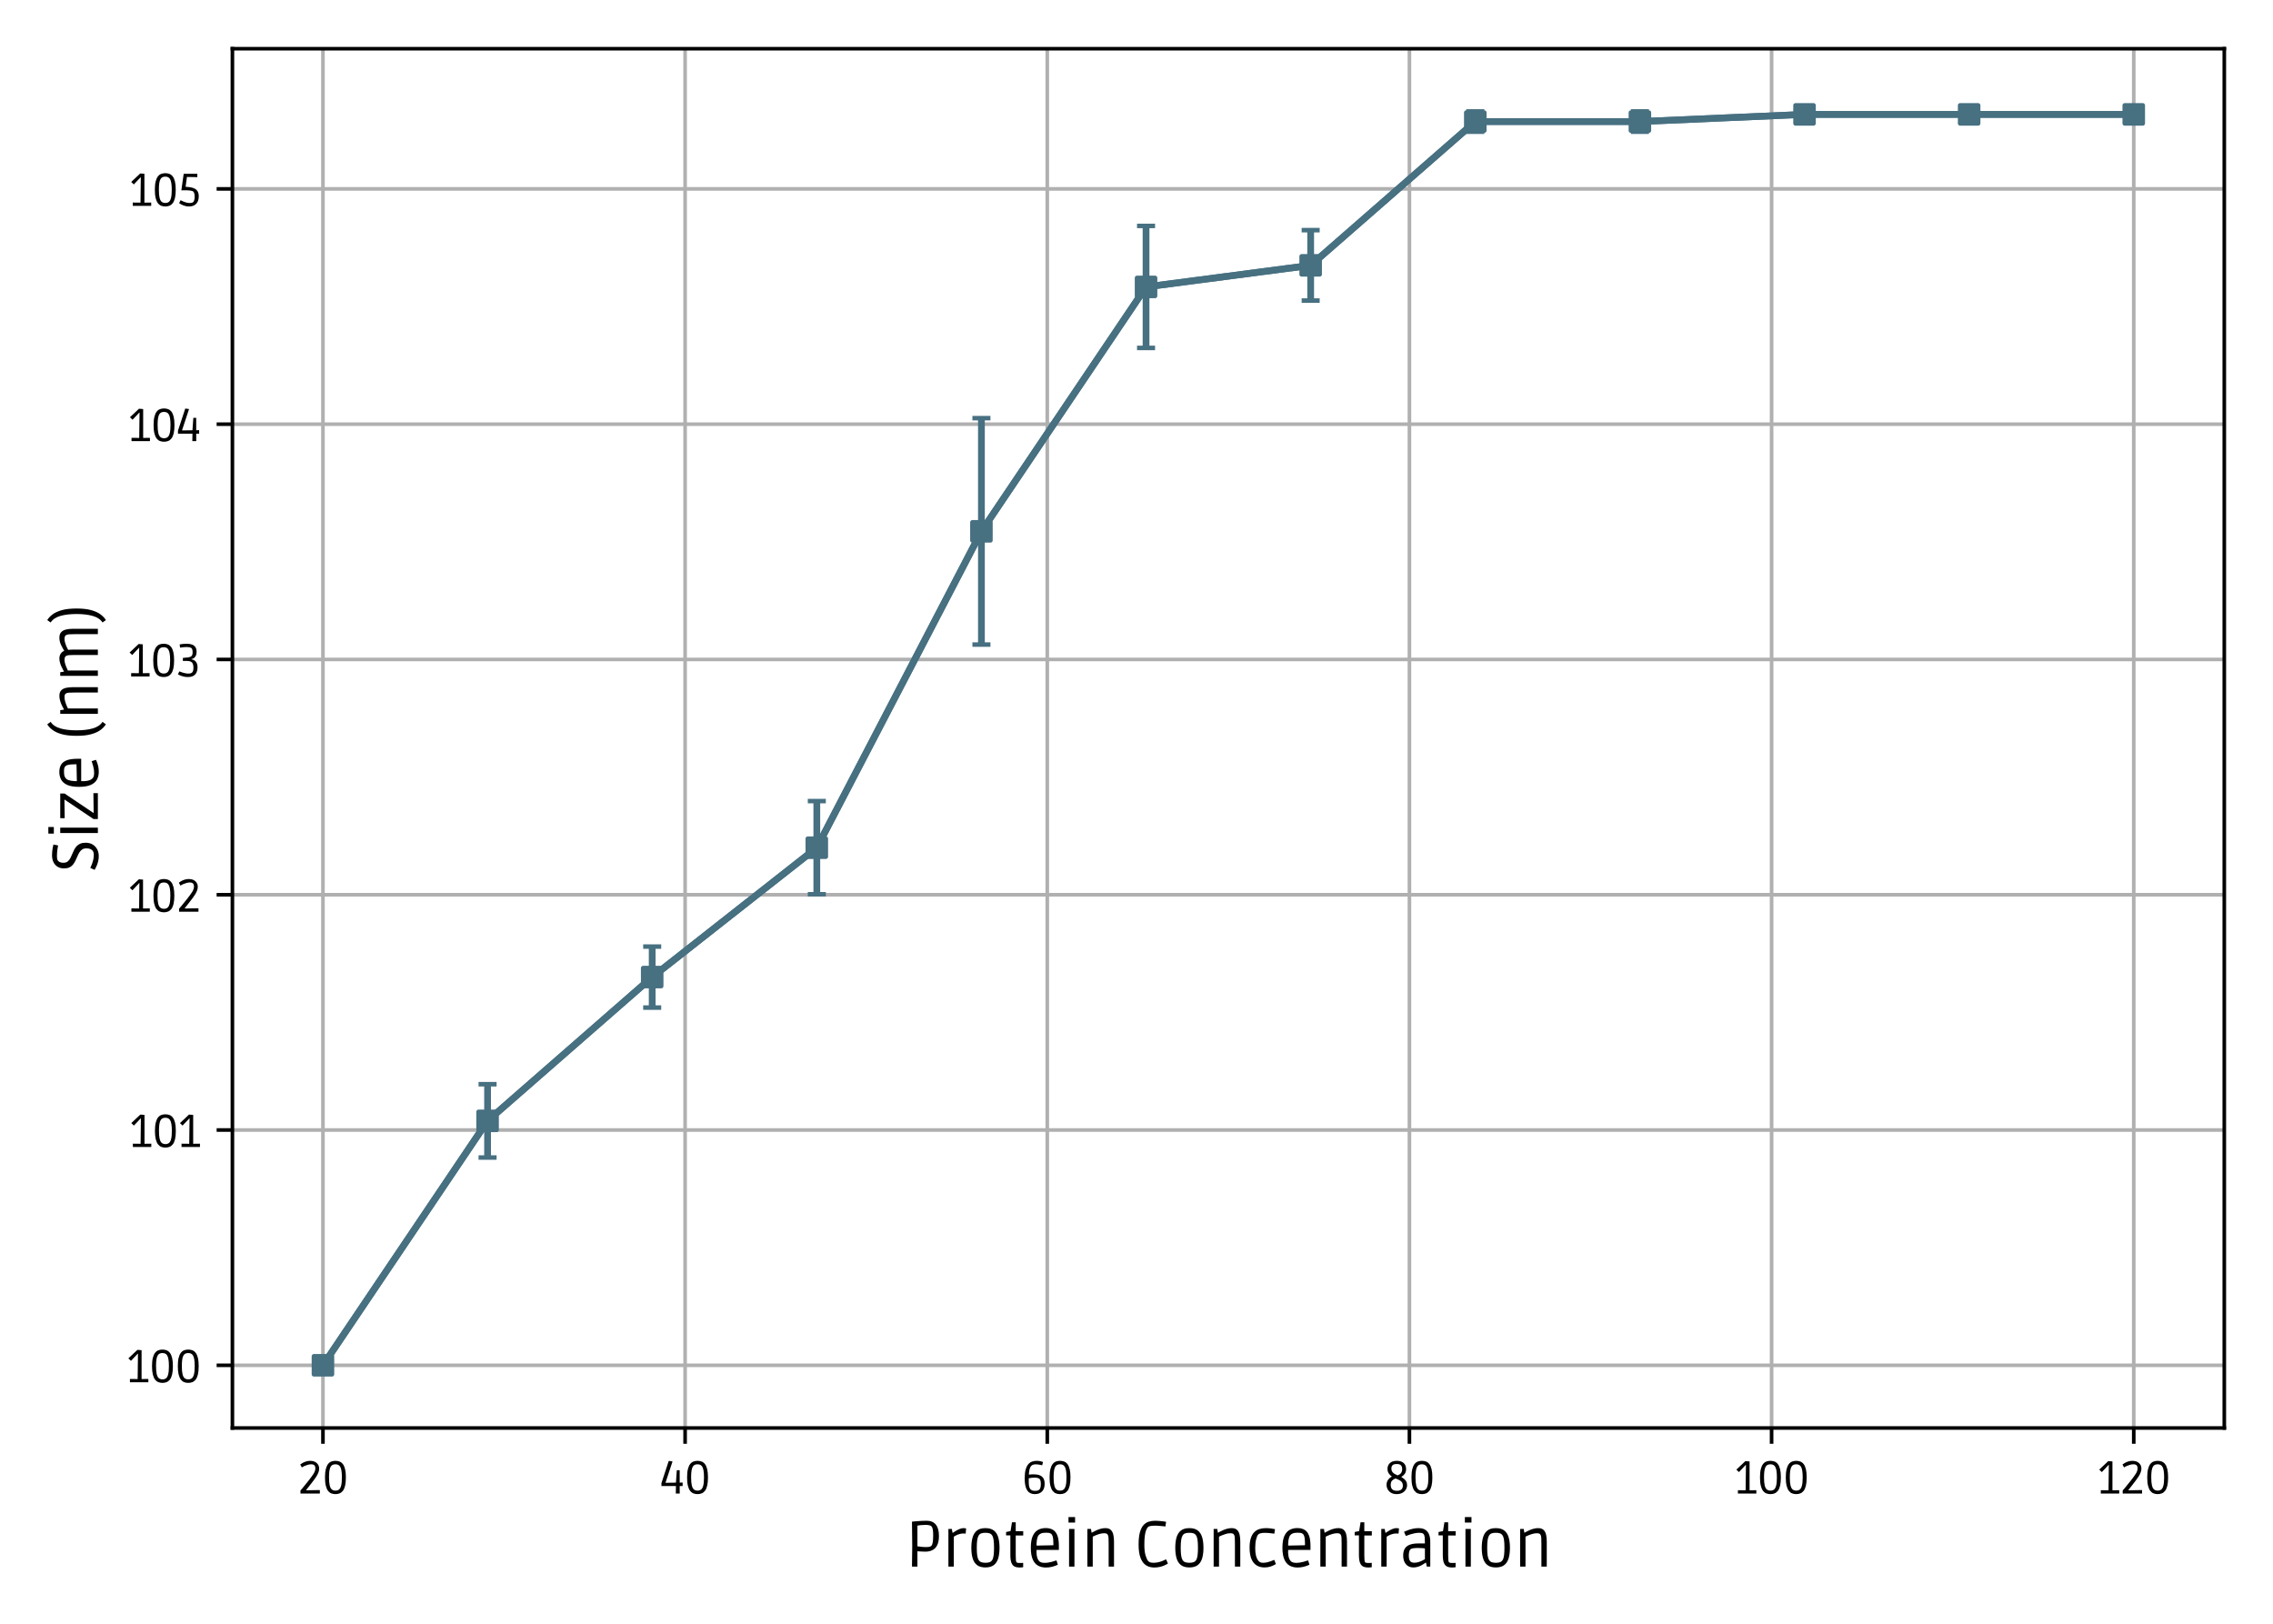 <?xml version="1.0" encoding="utf-8" standalone="no"?>
<!DOCTYPE svg PUBLIC "-//W3C//DTD SVG 1.1//EN"
  "http://www.w3.org/Graphics/SVG/1.1/DTD/svg11.dtd">
<svg xmlns:xlink="http://www.w3.org/1999/xlink" width="504pt" height="360pt" viewBox="0 0 504 360" xmlns="http://www.w3.org/2000/svg" version="1.1">
 <defs>
  <style type="text/css">*{stroke-linejoin: round; stroke-linecap: butt}</style>
 </defs>
 <g id="figure_1">
  <g id="patch_1">
   <path d="M 0 360 
L 504 360 
L 504 0 
L 0 0 
L 0 360 
z
" style="fill: none"/>
  </g>
  <g id="axes_1">
   <g id="patch_2">
    <path d="M 51.534 316.6 
L 493.2 316.6 
L 493.2 10.8 
L 51.534 10.8 
L 51.534 316.6 
z
" style="fill: none"/>
   </g>
   <g id="matplotlib.axis_1">
    <g id="xtick_1">
     <g id="line2d_1">
      <path d="M 71.609 316.6 
L 71.609 10.8 
" clip-path="url(#p362668fd1f)" style="fill: none; stroke: #b0b0b0; stroke-width: 0.8; stroke-linecap: square"/>
     </g>
     <g id="line2d_2">
      <defs>
       <path id="me2123a5c04" d="M 0 0 
L 0 3.5 
" style="stroke: #000000; stroke-width: 0.8"/>
      </defs>
      <g>
       <use xlink:href="#me2123a5c04" x="71.609" y="316.6" style="stroke: #000000; stroke-width: 0.8"/>
      </g>
     </g>
     <g id="text_1">
      <!-- 20 -->
      <g transform="translate(66.049 331.13) scale(0.1 -0.1)">
       <defs>
        <path id="Ruda-Regular-32" d="M 358 0 
L 358 416 
Q 358 416 652 761 
Q 947 1107 1510 1824 
Q 1914 2336 2170 2736 
Q 2426 3136 2426 3507 
Q 2426 3750 2294 3900 
Q 2163 4051 1837 4051 
Q 1632 4051 1405 3990 
Q 1178 3930 957 3834 
Q 736 3738 550 3616 
L 326 4019 
Q 429 4109 637 4230 
Q 845 4352 1126 4441 
Q 1408 4531 1715 4531 
Q 2074 4531 2352 4396 
Q 2630 4262 2790 4019 
Q 2950 3776 2950 3450 
Q 2950 3174 2838 2896 
Q 2726 2618 2556 2352 
Q 2387 2086 2202 1843 
Q 2131 1747 2003 1584 
Q 1875 1421 1728 1229 
Q 1581 1037 1446 867 
Q 1312 698 1225 589 
Q 1139 480 1139 480 
L 1139 448 
L 3046 480 
L 3046 0 
L 358 0 
z
" transform="scale(0.016)"/>
        <path id="Ruda-Regular-30" d="M 1830 -83 
Q 1523 -83 1260 19 
Q 998 122 803 374 
Q 608 627 496 1078 
Q 384 1530 384 2234 
Q 384 2931 496 3379 
Q 608 3827 803 4080 
Q 998 4333 1260 4432 
Q 1523 4531 1830 4531 
Q 2138 4531 2400 4432 
Q 2662 4333 2860 4080 
Q 3059 3827 3168 3379 
Q 3277 2931 3277 2234 
Q 3277 1530 3168 1078 
Q 3059 627 2860 374 
Q 2662 122 2400 19 
Q 2138 -83 1830 -83 
z
M 1837 403 
Q 2131 403 2326 553 
Q 2522 704 2624 1101 
Q 2726 1498 2726 2234 
Q 2726 2803 2665 3161 
Q 2605 3520 2489 3712 
Q 2374 3904 2208 3977 
Q 2042 4051 1830 4051 
Q 1619 4051 1452 3980 
Q 1286 3910 1171 3718 
Q 1056 3526 998 3171 
Q 941 2816 941 2246 
Q 941 1510 1040 1110 
Q 1139 710 1340 556 
Q 1542 403 1837 403 
z
" transform="scale(0.016)"/>
       </defs>
       <use xlink:href="#Ruda-Regular-32"/>
       <use xlink:href="#Ruda-Regular-30" x="54"/>
      </g>
     </g>
    </g>
    <g id="xtick_2">
     <g id="line2d_3">
      <path d="M 151.912 316.6 
L 151.912 10.8 
" clip-path="url(#p362668fd1f)" style="fill: none; stroke: #b0b0b0; stroke-width: 0.8; stroke-linecap: square"/>
     </g>
     <g id="line2d_4">
      <g>
       <use xlink:href="#me2123a5c04" x="151.912" y="316.6" style="stroke: #000000; stroke-width: 0.8"/>
      </g>
     </g>
     <g id="text_2">
      <!-- 40 -->
      <g transform="translate(146.367 331.13) scale(0.1 -0.1)">
       <defs>
        <path id="Ruda-Regular-34" d="M 2176 0 
L 2195 1037 
L 186 1037 
L 186 1440 
L 1197 4518 
L 1722 4448 
L 755 1517 
L 755 1485 
L 2195 1510 
L 2317 3232 
L 2714 3232 
L 2714 1510 
L 3123 1523 
L 3123 1037 
L 2714 1037 
L 2720 0 
L 2176 0 
z
" transform="scale(0.016)"/>
       </defs>
       <use xlink:href="#Ruda-Regular-34"/>
       <use xlink:href="#Ruda-Regular-30" x="53.7"/>
      </g>
     </g>
    </g>
    <g id="xtick_3">
     <g id="line2d_5">
      <path d="M 232.215 316.6 
L 232.215 10.8 
" clip-path="url(#p362668fd1f)" style="fill: none; stroke: #b0b0b0; stroke-width: 0.8; stroke-linecap: square"/>
     </g>
     <g id="line2d_6">
      <g>
       <use xlink:href="#me2123a5c04" x="232.215" y="316.6" style="stroke: #000000; stroke-width: 0.8"/>
      </g>
     </g>
     <g id="text_3">
      <!-- 60 -->
      <g transform="translate(226.595 331.13) scale(0.1 -0.1)">
       <defs>
        <path id="Ruda-Regular-36" d="M 1798 -83 
Q 1357 -83 1040 125 
Q 723 333 553 816 
Q 384 1299 384 2112 
Q 384 2842 515 3312 
Q 646 3782 873 4051 
Q 1101 4320 1401 4425 
Q 1702 4531 2035 4531 
Q 2304 4531 2502 4489 
Q 2701 4448 2813 4406 
Q 2925 4365 2925 4365 
L 2803 3910 
Q 2803 3910 2726 3929 
Q 2650 3949 2525 3977 
Q 2400 4006 2243 4025 
Q 2086 4045 1926 4045 
Q 1696 4045 1549 3993 
Q 1402 3942 1293 3834 
Q 1158 3693 1072 3411 
Q 986 3130 960 2618 
Q 960 2618 1059 2630 
Q 1158 2643 1315 2652 
Q 1472 2662 1638 2662 
Q 2099 2662 2438 2537 
Q 2778 2413 2963 2125 
Q 3149 1837 3149 1344 
Q 3149 653 2787 285 
Q 2426 -83 1798 -83 
z
M 1837 371 
Q 2285 371 2451 585 
Q 2618 800 2618 1325 
Q 2618 1651 2550 1843 
Q 2483 2035 2297 2118 
Q 2112 2202 1766 2202 
Q 1549 2202 1363 2179 
Q 1178 2157 1062 2134 
Q 947 2112 947 2112 
L 947 1600 
Q 947 1242 995 1024 
Q 1043 806 1107 700 
Q 1171 595 1210 550 
Q 1274 493 1414 432 
Q 1555 371 1837 371 
z
" transform="scale(0.016)"/>
       </defs>
       <use xlink:href="#Ruda-Regular-36"/>
       <use xlink:href="#Ruda-Regular-30" x="55.2"/>
      </g>
     </g>
    </g>
    <g id="xtick_4">
     <g id="line2d_7">
      <path d="M 312.518 316.6 
L 312.518 10.8 
" clip-path="url(#p362668fd1f)" style="fill: none; stroke: #b0b0b0; stroke-width: 0.8; stroke-linecap: square"/>
     </g>
     <g id="line2d_8">
      <g>
       <use xlink:href="#me2123a5c04" x="312.518" y="316.6" style="stroke: #000000; stroke-width: 0.8"/>
      </g>
     </g>
     <g id="text_4">
      <!-- 80 -->
      <g transform="translate(306.958 331.13) scale(0.1 -0.1)">
       <defs>
        <path id="Ruda-Regular-38" d="M 1702 -83 
Q 1242 -83 928 105 
Q 614 294 457 595 
Q 301 896 301 1216 
Q 301 1498 413 1725 
Q 525 1952 697 2112 
Q 870 2272 1043 2342 
Q 806 2515 620 2774 
Q 435 3034 435 3418 
Q 435 3904 761 4217 
Q 1088 4531 1722 4531 
Q 2157 4531 2445 4380 
Q 2733 4230 2873 3977 
Q 3014 3725 3014 3411 
Q 3014 2982 2819 2720 
Q 2624 2458 2342 2298 
Q 2509 2202 2694 2061 
Q 2880 1920 3014 1705 
Q 3149 1491 3149 1165 
Q 3149 838 2979 553 
Q 2810 269 2486 93 
Q 2163 -83 1702 -83 
z
M 1722 378 
Q 2163 378 2364 566 
Q 2566 755 2566 1088 
Q 2566 1344 2467 1517 
Q 2368 1690 2144 1824 
Q 1920 1958 1542 2086 
Q 1229 1965 1056 1776 
Q 883 1587 883 1165 
Q 883 947 960 768 
Q 1037 589 1222 483 
Q 1408 378 1722 378 
z
M 1837 2515 
Q 2138 2624 2304 2829 
Q 2470 3034 2470 3405 
Q 2470 3712 2307 3901 
Q 2144 4090 1728 4090 
Q 1293 4090 1133 3920 
Q 973 3750 973 3475 
Q 973 3142 1171 2921 
Q 1370 2701 1837 2515 
z
" transform="scale(0.016)"/>
       </defs>
       <use xlink:href="#Ruda-Regular-38"/>
       <use xlink:href="#Ruda-Regular-30" x="54"/>
      </g>
     </g>
    </g>
    <g id="xtick_5">
     <g id="line2d_9">
      <path d="M 392.821 316.6 
L 392.821 10.8 
" clip-path="url(#p362668fd1f)" style="fill: none; stroke: #b0b0b0; stroke-width: 0.8; stroke-linecap: square"/>
     </g>
     <g id="line2d_10">
      <g>
       <use xlink:href="#me2123a5c04" x="392.821" y="316.6" style="stroke: #000000; stroke-width: 0.8"/>
      </g>
     </g>
     <g id="text_5">
      <!-- 100 -->
      <g transform="translate(384.566 331.13) scale(0.1 -0.1)">
       <defs>
        <path id="Ruda-Regular-31" d="M 493 0 
L 493 461 
L 1562 448 
L 1606 3962 
L 1574 3962 
L 634 2970 
L 275 3315 
L 1530 4493 
L 2106 4448 
L 2106 448 
L 3046 461 
L 3046 0 
L 493 0 
z
" transform="scale(0.016)"/>
       </defs>
       <use xlink:href="#Ruda-Regular-31"/>
       <use xlink:href="#Ruda-Regular-30" x="50.7"/>
       <use xlink:href="#Ruda-Regular-30" x="107.9"/>
      </g>
     </g>
    </g>
    <g id="xtick_6">
     <g id="line2d_11">
      <path d="M 473.124 316.6 
L 473.124 10.8 
" clip-path="url(#p362668fd1f)" style="fill: none; stroke: #b0b0b0; stroke-width: 0.8; stroke-linecap: square"/>
     </g>
     <g id="line2d_12">
      <g>
       <use xlink:href="#me2123a5c04" x="473.124" y="316.6" style="stroke: #000000; stroke-width: 0.8"/>
      </g>
     </g>
     <g id="text_6">
      <!-- 120 -->
      <g transform="translate(465.029 331.13) scale(0.1 -0.1)">
       <use xlink:href="#Ruda-Regular-31"/>
       <use xlink:href="#Ruda-Regular-32" x="50.7"/>
       <use xlink:href="#Ruda-Regular-30" x="104.7"/>
      </g>
     </g>
    </g>
    <g id="text_7">
     <!-- Protein Concentration -->
     <g transform="translate(200.711 347.331) scale(0.14 -0.14)">
      <defs>
       <path id="Ruda-Regular-50" d="M 672 0 
L 698 2061 
L 672 4448 
Q 672 4448 803 4461 
Q 934 4474 1152 4493 
Q 1370 4512 1629 4525 
Q 1888 4538 2144 4538 
Q 2714 4538 3027 4163 
Q 3341 3789 3341 3040 
Q 3341 2573 3229 2265 
Q 3117 1958 2925 1788 
Q 2733 1619 2496 1548 
Q 2259 1478 2010 1478 
Q 1811 1478 1568 1494 
Q 1325 1510 1210 1517 
L 1210 0 
L 672 0 
z
M 2048 1933 
Q 2253 1933 2381 1955 
Q 2509 1978 2586 2054 
Q 2694 2163 2732 2428 
Q 2771 2694 2771 3104 
Q 2771 3450 2736 3638 
Q 2701 3827 2653 3910 
Q 2605 3994 2554 4026 
Q 2490 4070 2346 4099 
Q 2202 4128 2016 4128 
Q 1766 4128 1545 4105 
Q 1325 4083 1210 4058 
L 1210 2010 
Q 1299 1997 1545 1965 
Q 1792 1933 2048 1933 
z
" transform="scale(0.016)"/>
       <path id="Ruda-Regular-72" d="M 646 0 
L 646 3725 
L 986 3725 
L 1056 3347 
L 1094 3347 
Q 1094 3347 1193 3417 
Q 1293 3488 1453 3577 
Q 1613 3667 1795 3737 
Q 1978 3808 2138 3808 
Q 2234 3808 2317 3792 
Q 2400 3776 2400 3776 
L 2355 3264 
Q 2355 3264 2272 3270 
Q 2189 3277 2118 3277 
Q 1939 3277 1756 3225 
Q 1574 3174 1420 3097 
Q 1267 3021 1178 2950 
L 1178 0 
L 646 0 
z
" transform="scale(0.016)"/>
       <path id="Ruda-Regular-6f" d="M 1843 -83 
Q 1312 -83 1008 153 
Q 704 390 576 825 
Q 448 1261 448 1862 
Q 448 2464 576 2899 
Q 704 3334 1008 3571 
Q 1312 3808 1843 3808 
Q 2374 3808 2678 3571 
Q 2982 3334 3110 2899 
Q 3238 2464 3238 1862 
Q 3238 1261 3110 825 
Q 2982 390 2678 153 
Q 2374 -83 1843 -83 
z
M 1843 378 
Q 2086 378 2249 435 
Q 2413 493 2512 646 
Q 2611 800 2652 1094 
Q 2694 1389 2694 1862 
Q 2694 2336 2652 2630 
Q 2611 2925 2512 3081 
Q 2413 3238 2249 3292 
Q 2086 3347 1843 3347 
Q 1600 3347 1437 3292 
Q 1274 3238 1174 3081 
Q 1075 2925 1030 2630 
Q 986 2336 986 1862 
Q 986 1389 1030 1094 
Q 1075 800 1174 646 
Q 1274 493 1437 435 
Q 1600 378 1843 378 
z
" transform="scale(0.016)"/>
       <path id="Ruda-Regular-74" d="M 1619 -90 
Q 1344 -90 1139 3 
Q 934 96 822 361 
Q 710 627 710 1152 
L 710 3091 
L 288 3091 
L 288 3424 
L 730 3514 
L 870 4384 
L 1242 4384 
L 1242 3507 
L 1984 3507 
L 1984 3078 
L 1242 3078 
L 1242 1114 
Q 1242 762 1261 602 
Q 1280 442 1360 400 
Q 1440 358 1632 358 
Q 1734 358 1811 361 
Q 1888 365 1933 368 
Q 1978 371 1978 371 
L 1978 -58 
Q 1978 -58 1882 -74 
Q 1786 -90 1619 -90 
z
" transform="scale(0.016)"/>
       <path id="Ruda-Regular-65" d="M 1946 -90 
Q 1504 -90 1168 99 
Q 832 288 646 720 
Q 461 1152 461 1869 
Q 461 2618 656 3040 
Q 851 3462 1184 3638 
Q 1517 3814 1933 3814 
Q 2349 3814 2640 3648 
Q 2931 3482 3084 3094 
Q 3238 2707 3238 2054 
L 3238 1651 
L 781 1651 
L 1030 1747 
Q 1005 1325 1053 1072 
Q 1101 819 1174 697 
Q 1248 576 1299 525 
Q 1389 448 1517 409 
Q 1645 371 1830 371 
Q 2016 371 2195 400 
Q 2374 429 2528 470 
Q 2682 512 2803 553 
Q 2925 595 3002 614 
L 3136 186 
Q 3078 160 2912 93 
Q 2746 26 2499 -32 
Q 2253 -90 1946 -90 
z
M 1030 1843 
L 781 2074 
L 2938 2118 
L 2694 1882 
Q 2701 2336 2678 2662 
Q 2656 2989 2547 3162 
Q 2502 3232 2393 3293 
Q 2285 3354 1971 3354 
Q 1645 3354 1481 3283 
Q 1318 3213 1229 3098 
Q 992 2784 1030 1843 
z
" transform="scale(0.016)"/>
       <path id="Ruda-Regular-69" d="M 678 0 
L 678 3725 
L 1210 3725 
L 1210 0 
L 678 0 
z
M 621 4358 
L 621 4902 
L 1274 4902 
L 1274 4358 
L 621 4358 
z
" transform="scale(0.016)"/>
       <path id="Ruda-Regular-6e" d="M 646 0 
L 646 3725 
L 1005 3725 
L 1062 3360 
L 1094 3360 
Q 1152 3392 1286 3465 
Q 1421 3539 1606 3619 
Q 1792 3699 2003 3753 
Q 2214 3808 2426 3808 
Q 2778 3808 2963 3632 
Q 3149 3456 3216 3155 
Q 3283 2854 3283 2477 
L 3283 0 
L 2752 0 
L 2752 2291 
Q 2752 2669 2739 2867 
Q 2726 3066 2656 3168 
Q 2605 3251 2509 3276 
Q 2413 3302 2304 3302 
Q 2074 3302 1834 3228 
Q 1594 3155 1414 3075 
Q 1235 2995 1178 2963 
L 1178 0 
L 646 0 
z
" transform="scale(0.016)"/>
       <path id="Ruda-Regular-20" transform="scale(0.016)"/>
       <path id="Ruda-Regular-43" d="M 1997 -90 
Q 1542 -90 1196 131 
Q 851 352 656 851 
Q 461 1350 461 2176 
Q 461 2906 585 3370 
Q 710 3834 931 4090 
Q 1152 4346 1453 4442 
Q 1754 4538 2106 4538 
Q 2259 4538 2470 4522 
Q 2682 4506 2880 4483 
Q 3078 4461 3181 4435 
L 3117 3974 
Q 3059 3981 2931 3993 
Q 2803 4006 2649 4019 
Q 2496 4032 2355 4041 
Q 2214 4051 2138 4051 
Q 1824 4051 1635 4019 
Q 1446 3987 1357 3878 
Q 1274 3776 1197 3577 
Q 1120 3379 1075 3036 
Q 1030 2694 1030 2157 
Q 1030 1478 1161 1072 
Q 1293 666 1421 538 
Q 1510 448 1638 413 
Q 1766 378 1926 378 
Q 2170 378 2397 429 
Q 2624 480 2800 550 
Q 2976 621 3078 672 
Q 3181 723 3181 723 
L 3366 301 
Q 3366 301 3267 243 
Q 3168 186 2989 106 
Q 2810 26 2557 -32 
Q 2304 -90 1997 -90 
z
" transform="scale(0.016)"/>
       <path id="Ruda-Regular-63" d="M 1920 -83 
Q 1485 -83 1152 115 
Q 819 314 633 746 
Q 448 1178 448 1875 
Q 448 2445 573 2822 
Q 698 3200 915 3414 
Q 1133 3629 1427 3718 
Q 1722 3808 2054 3808 
Q 2298 3808 2550 3776 
Q 2803 3744 2963 3706 
L 2899 3258 
Q 2778 3270 2515 3305 
Q 2253 3341 1952 3341 
Q 1715 3341 1552 3302 
Q 1389 3264 1299 3174 
Q 1178 3040 1091 2685 
Q 1005 2330 1005 1837 
Q 1005 1382 1075 1104 
Q 1146 826 1242 682 
Q 1338 538 1414 480 
Q 1466 442 1552 410 
Q 1638 378 1798 378 
Q 1984 378 2176 422 
Q 2368 467 2528 524 
Q 2688 582 2787 627 
Q 2886 672 2886 672 
L 3053 256 
Q 3053 256 2912 173 
Q 2771 90 2515 3 
Q 2259 -83 1920 -83 
z
" transform="scale(0.016)"/>
       <path id="Ruda-Regular-61" d="M 1350 -83 
Q 1056 -83 829 54 
Q 602 192 474 457 
Q 346 723 346 1101 
Q 346 1555 528 1814 
Q 710 2074 1043 2182 
Q 1376 2291 1818 2291 
L 2496 2291 
Q 2496 2611 2480 2851 
Q 2464 3091 2374 3206 
Q 2310 3296 2198 3321 
Q 2086 3347 1965 3347 
Q 1715 3347 1475 3299 
Q 1235 3251 1040 3187 
Q 845 3123 729 3075 
Q 614 3027 614 3027 
L 429 3443 
Q 429 3443 550 3497 
Q 672 3552 877 3625 
Q 1082 3699 1334 3753 
Q 1587 3808 1856 3808 
Q 2291 3808 2547 3638 
Q 2803 3469 2915 3165 
Q 3027 2861 3027 2451 
L 3027 0 
L 2682 0 
L 2605 390 
L 2566 390 
Q 2502 346 2384 266 
Q 2266 186 2109 106 
Q 1952 26 1760 -28 
Q 1568 -83 1350 -83 
z
M 1440 384 
Q 1670 384 1878 451 
Q 2086 518 2249 601 
Q 2413 685 2496 736 
L 2496 1798 
Q 2413 1811 2246 1827 
Q 2080 1843 1811 1843 
Q 1216 1843 1075 1722 
Q 992 1658 947 1494 
Q 902 1331 902 1101 
Q 902 723 1027 553 
Q 1152 384 1440 384 
z
" transform="scale(0.016)"/>
      </defs>
      <use xlink:href="#Ruda-Regular-50"/>
      <use xlink:href="#Ruda-Regular-72" x="58.1"/>
      <use xlink:href="#Ruda-Regular-6f" x="97.6"/>
      <use xlink:href="#Ruda-Regular-74" x="155.2"/>
      <use xlink:href="#Ruda-Regular-65" x="191.6"/>
      <use xlink:href="#Ruda-Regular-69" x="248.7"/>
      <use xlink:href="#Ruda-Regular-6e" x="278.2"/>
      <use xlink:href="#Ruda-Regular-20" x="338.3"/>
      <use xlink:href="#Ruda-Regular-43" x="362.3"/>
      <use xlink:href="#Ruda-Regular-6f" x="420.6"/>
      <use xlink:href="#Ruda-Regular-6e" x="478.2"/>
      <use xlink:href="#Ruda-Regular-63" x="538.3"/>
      <use xlink:href="#Ruda-Regular-65" x="590.1"/>
      <use xlink:href="#Ruda-Regular-6e" x="647.2"/>
      <use xlink:href="#Ruda-Regular-74" x="707.3"/>
      <use xlink:href="#Ruda-Regular-72" x="743.7"/>
      <use xlink:href="#Ruda-Regular-61" x="783.2"/>
      <use xlink:href="#Ruda-Regular-74" x="840.1"/>
      <use xlink:href="#Ruda-Regular-69" x="876.5"/>
      <use xlink:href="#Ruda-Regular-6f" x="906"/>
      <use xlink:href="#Ruda-Regular-6e" x="963.6"/>
     </g>
    </g>
   </g>
   <g id="matplotlib.axis_2">
    <g id="ytick_1">
     <g id="line2d_13">
      <path d="M 51.534 302.7 
L 493.2 302.7 
" clip-path="url(#p362668fd1f)" style="fill: none; stroke: #b0b0b0; stroke-width: 0.8; stroke-linecap: square"/>
     </g>
     <g id="line2d_14">
      <defs>
       <path id="mb744e07daa" d="M 0 0 
L -3.5 0 
" style="stroke: #000000; stroke-width: 0.8"/>
      </defs>
      <g>
       <use xlink:href="#mb744e07daa" x="51.534" y="302.7" style="stroke: #000000; stroke-width: 0.8"/>
      </g>
     </g>
     <g id="text_8">
      <!-- 100 -->
      <g transform="translate(28.023 306.465) scale(0.1 -0.1)">
       <use xlink:href="#Ruda-Regular-31"/>
       <use xlink:href="#Ruda-Regular-30" x="50.7"/>
       <use xlink:href="#Ruda-Regular-30" x="107.9"/>
      </g>
     </g>
    </g>
    <g id="ytick_2">
     <g id="line2d_15">
      <path d="M 51.534 250.536 
L 493.2 250.536 
" clip-path="url(#p362668fd1f)" style="fill: none; stroke: #b0b0b0; stroke-width: 0.8; stroke-linecap: square"/>
     </g>
     <g id="line2d_16">
      <g>
       <use xlink:href="#mb744e07daa" x="51.534" y="250.536" style="stroke: #000000; stroke-width: 0.8"/>
      </g>
     </g>
     <g id="text_9">
      <!-- 101 -->
      <g transform="translate(28.673 254.301) scale(0.1 -0.1)">
       <use xlink:href="#Ruda-Regular-31"/>
       <use xlink:href="#Ruda-Regular-30" x="50.7"/>
       <use xlink:href="#Ruda-Regular-31" x="107.9"/>
      </g>
     </g>
    </g>
    <g id="ytick_3">
     <g id="line2d_17">
      <path d="M 51.534 198.372 
L 493.2 198.372 
" clip-path="url(#p362668fd1f)" style="fill: none; stroke: #b0b0b0; stroke-width: 0.8; stroke-linecap: square"/>
     </g>
     <g id="line2d_18">
      <g>
       <use xlink:href="#mb744e07daa" x="51.534" y="198.372" style="stroke: #000000; stroke-width: 0.8"/>
      </g>
     </g>
     <g id="text_10">
      <!-- 102 -->
      <g transform="translate(28.343 202.136) scale(0.1 -0.1)">
       <use xlink:href="#Ruda-Regular-31"/>
       <use xlink:href="#Ruda-Regular-30" x="50.7"/>
       <use xlink:href="#Ruda-Regular-32" x="107.9"/>
      </g>
     </g>
    </g>
    <g id="ytick_4">
     <g id="line2d_19">
      <path d="M 51.534 146.207 
L 493.2 146.207 
" clip-path="url(#p362668fd1f)" style="fill: none; stroke: #b0b0b0; stroke-width: 0.8; stroke-linecap: square"/>
     </g>
     <g id="line2d_20">
      <g>
       <use xlink:href="#mb744e07daa" x="51.534" y="146.207" style="stroke: #000000; stroke-width: 0.8"/>
      </g>
     </g>
     <g id="text_11">
      <!-- 103 -->
      <g transform="translate(28.293 149.972) scale(0.1 -0.1)">
       <defs>
        <path id="Ruda-Regular-33" d="M 1613 -83 
Q 1331 -83 1097 -35 
Q 864 13 685 80 
Q 506 147 390 208 
Q 275 269 230 294 
L 435 704 
Q 480 685 601 633 
Q 723 582 899 528 
Q 1075 474 1280 435 
Q 1485 397 1696 397 
Q 2093 397 2237 592 
Q 2381 787 2381 1197 
Q 2381 1734 2169 1939 
Q 1958 2144 1510 2144 
L 915 2144 
L 915 2566 
Q 1306 2598 1568 2630 
Q 1830 2662 1984 2732 
Q 2138 2803 2202 2947 
Q 2266 3091 2266 3341 
Q 2266 3546 2230 3690 
Q 2195 3834 2131 3898 
Q 2048 3994 1862 4032 
Q 1677 4070 1408 4070 
Q 1293 4070 1181 4064 
Q 1069 4058 918 4042 
Q 768 4026 531 3994 
L 467 4429 
Q 582 4461 752 4483 
Q 922 4506 1110 4518 
Q 1299 4531 1453 4531 
Q 1843 4531 2150 4428 
Q 2458 4326 2637 4083 
Q 2816 3840 2816 3411 
Q 2816 3098 2726 2902 
Q 2637 2707 2512 2601 
Q 2387 2496 2272 2454 
Q 2157 2413 2099 2400 
L 2099 2374 
Q 2227 2355 2371 2297 
Q 2515 2240 2649 2115 
Q 2784 1990 2867 1779 
Q 2950 1568 2950 1242 
Q 2950 883 2822 582 
Q 2694 282 2400 99 
Q 2106 -83 1613 -83 
z
" transform="scale(0.016)"/>
       </defs>
       <use xlink:href="#Ruda-Regular-31"/>
       <use xlink:href="#Ruda-Regular-30" x="50.7"/>
       <use xlink:href="#Ruda-Regular-33" x="107.9"/>
      </g>
     </g>
    </g>
    <g id="ytick_5">
     <g id="line2d_21">
      <path d="M 51.534 94.043 
L 493.2 94.043 
" clip-path="url(#p362668fd1f)" style="fill: none; stroke: #b0b0b0; stroke-width: 0.8; stroke-linecap: square"/>
     </g>
     <g id="line2d_22">
      <g>
       <use xlink:href="#mb744e07daa" x="51.534" y="94.043" style="stroke: #000000; stroke-width: 0.8"/>
      </g>
     </g>
     <g id="text_12">
      <!-- 104 -->
      <g transform="translate(28.373 97.808) scale(0.1 -0.1)">
       <use xlink:href="#Ruda-Regular-31"/>
       <use xlink:href="#Ruda-Regular-30" x="50.7"/>
       <use xlink:href="#Ruda-Regular-34" x="107.9"/>
      </g>
     </g>
    </g>
    <g id="ytick_6">
     <g id="line2d_23">
      <path d="M 51.534 41.879 
L 493.2 41.879 
" clip-path="url(#p362668fd1f)" style="fill: none; stroke: #b0b0b0; stroke-width: 0.8; stroke-linecap: square"/>
     </g>
     <g id="line2d_24">
      <g>
       <use xlink:href="#mb744e07daa" x="51.534" y="41.879" style="stroke: #000000; stroke-width: 0.8"/>
      </g>
     </g>
     <g id="text_13">
      <!-- 105 -->
      <g transform="translate(28.652 45.644) scale(0.1 -0.1)">
       <defs>
        <path id="Ruda-Regular-35" d="M 1555 -83 
Q 1261 -83 1008 -12 
Q 755 58 566 150 
Q 378 243 275 313 
Q 173 384 173 384 
L 378 787 
Q 378 787 490 729 
Q 602 672 784 592 
Q 966 512 1190 454 
Q 1414 397 1638 397 
Q 1939 397 2086 493 
Q 2208 576 2269 806 
Q 2330 1037 2330 1261 
Q 2330 1466 2282 1677 
Q 2234 1888 2144 1971 
Q 2042 2080 1728 2121 
Q 1414 2163 986 2163 
Q 845 2163 729 2160 
Q 614 2157 547 2153 
Q 480 2150 480 2150 
L 806 4448 
L 2694 4448 
L 2694 3981 
L 1254 4006 
L 1069 2643 
Q 1459 2624 1792 2566 
Q 2125 2509 2371 2368 
Q 2618 2227 2755 1974 
Q 2893 1722 2893 1312 
Q 2893 653 2534 285 
Q 2176 -83 1555 -83 
z
" transform="scale(0.016)"/>
       </defs>
       <use xlink:href="#Ruda-Regular-31"/>
       <use xlink:href="#Ruda-Regular-30" x="50.7"/>
       <use xlink:href="#Ruda-Regular-35" x="107.9"/>
      </g>
     </g>
    </g>
    <g id="text_14">
     <!-- Size (nm) -->
     <g transform="translate(21.7 193.364) rotate(-90) scale(0.14 -0.14)">
      <defs>
       <path id="Ruda-Regular-53" d="M 1574 -90 
Q 1312 -90 1069 -29 
Q 826 32 637 115 
Q 448 198 339 259 
Q 230 320 230 320 
Q 230 320 259 387 
Q 288 454 326 540 
Q 365 627 393 691 
Q 422 755 422 755 
Q 422 755 528 700 
Q 634 646 813 579 
Q 992 512 1222 457 
Q 1453 403 1702 403 
Q 1862 403 1955 432 
Q 2048 461 2086 486 
Q 2214 576 2284 733 
Q 2355 890 2355 1139 
Q 2355 1382 2252 1542 
Q 2150 1702 1980 1811 
Q 1811 1920 1613 2003 
Q 1357 2112 1133 2221 
Q 909 2330 736 2470 
Q 563 2611 467 2825 
Q 371 3040 371 3360 
Q 371 3693 518 3958 
Q 666 4224 960 4381 
Q 1254 4538 1690 4538 
Q 1901 4538 2086 4515 
Q 2272 4493 2419 4467 
Q 2566 4442 2649 4419 
Q 2733 4397 2733 4397 
L 2643 3936 
Q 2643 3936 2553 3952 
Q 2464 3968 2310 3993 
Q 2157 4019 1965 4035 
Q 1773 4051 1574 4051 
Q 1414 4051 1321 4032 
Q 1229 4013 1158 3968 
Q 1075 3923 1001 3785 
Q 928 3648 928 3411 
Q 928 3149 1062 2982 
Q 1197 2816 1414 2710 
Q 1632 2605 1875 2502 
Q 2067 2426 2252 2326 
Q 2438 2227 2585 2086 
Q 2733 1946 2822 1731 
Q 2912 1517 2912 1210 
Q 2912 819 2742 528 
Q 2573 237 2272 73 
Q 1971 -90 1574 -90 
z
" transform="scale(0.016)"/>
       <path id="Ruda-Regular-7a" d="M 218 0 
L 218 429 
L 2131 3277 
L 2131 3309 
L 301 3283 
L 301 3725 
L 2746 3725 
L 2746 3296 
L 838 461 
L 838 416 
L 2784 442 
L 2784 0 
L 218 0 
z
" transform="scale(0.016)"/>
       <path id="Ruda-Regular-28" d="M 1581 -794 
Q 1286 -614 1024 -265 
Q 762 83 602 662 
Q 442 1242 442 2106 
Q 442 2982 602 3561 
Q 762 4141 1024 4486 
Q 1286 4832 1581 5011 
L 1824 4672 
Q 1370 4384 1178 3721 
Q 986 3059 986 2106 
Q 986 1165 1178 499 
Q 1370 -166 1824 -461 
L 1581 -794 
z
" transform="scale(0.016)"/>
       <path id="Ruda-Regular-6d" d="M 646 0 
L 646 3725 
L 1005 3725 
L 1062 3360 
L 1088 3360 
Q 1146 3392 1280 3465 
Q 1414 3539 1593 3619 
Q 1773 3699 1971 3753 
Q 2170 3808 2362 3808 
Q 2637 3808 2838 3680 
Q 3040 3552 3123 3328 
Q 3392 3494 3721 3651 
Q 4051 3808 4422 3808 
Q 4768 3808 4960 3641 
Q 5152 3475 5229 3171 
Q 5306 2867 5306 2451 
L 5306 0 
L 4774 0 
L 4774 2272 
Q 4774 2573 4761 2809 
Q 4749 3046 4678 3155 
Q 4614 3258 4502 3280 
Q 4390 3302 4320 3302 
Q 4147 3302 3964 3254 
Q 3782 3206 3622 3139 
Q 3462 3072 3356 3014 
Q 3251 2957 3219 2938 
Q 3232 2835 3238 2720 
Q 3245 2605 3245 2477 
L 3245 0 
L 2714 0 
L 2714 2291 
Q 2714 2656 2698 2854 
Q 2682 3053 2611 3162 
Q 2547 3251 2451 3276 
Q 2355 3302 2266 3302 
Q 2048 3302 1830 3235 
Q 1613 3168 1440 3088 
Q 1267 3008 1178 2970 
L 1178 0 
L 646 0 
z
" transform="scale(0.016)"/>
       <path id="Ruda-Regular-29" d="M 435 -794 
L 198 -461 
Q 653 -166 845 499 
Q 1037 1165 1037 2106 
Q 1037 3059 845 3721 
Q 653 4384 198 4672 
L 435 5011 
Q 736 4832 998 4486 
Q 1261 4141 1421 3561 
Q 1581 2982 1581 2106 
Q 1581 1242 1421 662 
Q 1261 83 998 -265 
Q 736 -614 435 -794 
z
" transform="scale(0.016)"/>
      </defs>
      <use xlink:href="#Ruda-Regular-53"/>
      <use xlink:href="#Ruda-Regular-69" x="51.1"/>
      <use xlink:href="#Ruda-Regular-7a" x="80.6"/>
      <use xlink:href="#Ruda-Regular-65" x="127.7"/>
      <use xlink:href="#Ruda-Regular-20" x="184.8"/>
      <use xlink:href="#Ruda-Regular-28" x="208.8"/>
      <use xlink:href="#Ruda-Regular-6e" x="240.4"/>
      <use xlink:href="#Ruda-Regular-6d" x="300.5"/>
      <use xlink:href="#Ruda-Regular-29" x="392.2"/>
     </g>
    </g>
   </g>
   <g id="LineCollection_1">
    <path d="M 71.609 302.7 
L 71.609 302.7 
" clip-path="url(#p362668fd1f)" style="fill: none; stroke: #477081; stroke-width: 1.5"/>
    <path d="M 108.111 256.635 
L 108.111 240.38 
" clip-path="url(#p362668fd1f)" style="fill: none; stroke: #477081; stroke-width: 1.5"/>
    <path d="M 144.612 223.391 
L 144.612 209.867 
" clip-path="url(#p362668fd1f)" style="fill: none; stroke: #477081; stroke-width: 1.5"/>
    <path d="M 181.114 198.268 
L 181.114 177.609 
" clip-path="url(#p362668fd1f)" style="fill: none; stroke: #477081; stroke-width: 1.5"/>
    <path d="M 217.615 142.908 
L 217.615 92.706 
" clip-path="url(#p362668fd1f)" style="fill: none; stroke: #477081; stroke-width: 1.5"/>
    <path d="M 254.116 77.139 
L 254.116 50.089 
" clip-path="url(#p362668fd1f)" style="fill: none; stroke: #477081; stroke-width: 1.5"/>
    <path d="M 290.618 66.641 
L 290.618 51.024 
" clip-path="url(#p362668fd1f)" style="fill: none; stroke: #477081; stroke-width: 1.5"/>
    <path d="M 327.119 29.208 
L 327.119 24.7 
" clip-path="url(#p362668fd1f)" style="fill: none; stroke: #477081; stroke-width: 1.5"/>
    <path d="M 363.62 29.208 
L 363.62 24.7 
" clip-path="url(#p362668fd1f)" style="fill: none; stroke: #477081; stroke-width: 1.5"/>
    <path d="M 400.122 25.36 
L 400.122 25.36 
" clip-path="url(#p362668fd1f)" style="fill: none; stroke: #477081; stroke-width: 1.5"/>
    <path d="M 436.623 25.36 
L 436.623 25.36 
" clip-path="url(#p362668fd1f)" style="fill: none; stroke: #477081; stroke-width: 1.5"/>
    <path d="M 473.124 25.36 
L 473.124 25.36 
" clip-path="url(#p362668fd1f)" style="fill: none; stroke: #477081; stroke-width: 1.5"/>
   </g>
   <g id="line2d_25">
    <defs>
     <path id="me4232feffe" d="M 2 0 
L -2 -0 
" style="stroke: #477081"/>
    </defs>
    <g clip-path="url(#p362668fd1f)">
     <use xlink:href="#me4232feffe" x="71.609" y="302.7" style="fill: #477081; stroke: #477081"/>
     <use xlink:href="#me4232feffe" x="108.111" y="256.635" style="fill: #477081; stroke: #477081"/>
     <use xlink:href="#me4232feffe" x="144.612" y="223.391" style="fill: #477081; stroke: #477081"/>
     <use xlink:href="#me4232feffe" x="181.114" y="198.268" style="fill: #477081; stroke: #477081"/>
     <use xlink:href="#me4232feffe" x="217.615" y="142.908" style="fill: #477081; stroke: #477081"/>
     <use xlink:href="#me4232feffe" x="254.116" y="77.139" style="fill: #477081; stroke: #477081"/>
     <use xlink:href="#me4232feffe" x="290.618" y="66.641" style="fill: #477081; stroke: #477081"/>
     <use xlink:href="#me4232feffe" x="327.119" y="29.208" style="fill: #477081; stroke: #477081"/>
     <use xlink:href="#me4232feffe" x="363.62" y="29.208" style="fill: #477081; stroke: #477081"/>
     <use xlink:href="#me4232feffe" x="400.122" y="25.36" style="fill: #477081; stroke: #477081"/>
     <use xlink:href="#me4232feffe" x="436.623" y="25.36" style="fill: #477081; stroke: #477081"/>
     <use xlink:href="#me4232feffe" x="473.124" y="25.36" style="fill: #477081; stroke: #477081"/>
    </g>
   </g>
   <g id="line2d_26">
    <g clip-path="url(#p362668fd1f)">
     <use xlink:href="#me4232feffe" x="71.609" y="302.7" style="fill: #477081; stroke: #477081"/>
     <use xlink:href="#me4232feffe" x="108.111" y="240.38" style="fill: #477081; stroke: #477081"/>
     <use xlink:href="#me4232feffe" x="144.612" y="209.867" style="fill: #477081; stroke: #477081"/>
     <use xlink:href="#me4232feffe" x="181.114" y="177.609" style="fill: #477081; stroke: #477081"/>
     <use xlink:href="#me4232feffe" x="217.615" y="92.706" style="fill: #477081; stroke: #477081"/>
     <use xlink:href="#me4232feffe" x="254.116" y="50.089" style="fill: #477081; stroke: #477081"/>
     <use xlink:href="#me4232feffe" x="290.618" y="51.024" style="fill: #477081; stroke: #477081"/>
     <use xlink:href="#me4232feffe" x="327.119" y="24.7" style="fill: #477081; stroke: #477081"/>
     <use xlink:href="#me4232feffe" x="363.62" y="24.7" style="fill: #477081; stroke: #477081"/>
     <use xlink:href="#me4232feffe" x="400.122" y="25.36" style="fill: #477081; stroke: #477081"/>
     <use xlink:href="#me4232feffe" x="436.623" y="25.36" style="fill: #477081; stroke: #477081"/>
     <use xlink:href="#me4232feffe" x="473.124" y="25.36" style="fill: #477081; stroke: #477081"/>
    </g>
   </g>
   <g id="line2d_27">
    <path d="M 71.609 302.7 
L 108.111 248.507 
L 144.612 216.629 
L 181.114 187.939 
L 217.615 117.807 
L 254.116 63.614 
L 290.618 58.832 
L 327.119 26.954 
L 363.62 26.954 
L 400.122 25.36 
L 436.623 25.36 
L 473.124 25.36 
" clip-path="url(#p362668fd1f)" style="fill: none; stroke: #477081; stroke-width: 1.5; stroke-linecap: square"/>
    <defs>
     <path id="mda30dc9340" d="M -2 2 
L 2 2 
L 2 -2 
L -2 -2 
z
" style="stroke: #477081; stroke-linejoin: miter"/>
    </defs>
    <g clip-path="url(#p362668fd1f)">
     <use xlink:href="#mda30dc9340" x="71.609" y="302.7" style="fill: #477081; stroke: #477081; stroke-linejoin: miter"/>
     <use xlink:href="#mda30dc9340" x="108.111" y="248.507" style="fill: #477081; stroke: #477081; stroke-linejoin: miter"/>
     <use xlink:href="#mda30dc9340" x="144.612" y="216.629" style="fill: #477081; stroke: #477081; stroke-linejoin: miter"/>
     <use xlink:href="#mda30dc9340" x="181.114" y="187.939" style="fill: #477081; stroke: #477081; stroke-linejoin: miter"/>
     <use xlink:href="#mda30dc9340" x="217.615" y="117.807" style="fill: #477081; stroke: #477081; stroke-linejoin: miter"/>
     <use xlink:href="#mda30dc9340" x="254.116" y="63.614" style="fill: #477081; stroke: #477081; stroke-linejoin: miter"/>
     <use xlink:href="#mda30dc9340" x="290.618" y="58.832" style="fill: #477081; stroke: #477081; stroke-linejoin: miter"/>
     <use xlink:href="#mda30dc9340" x="327.119" y="26.954" style="fill: #477081; stroke: #477081; stroke-linejoin: miter"/>
     <use xlink:href="#mda30dc9340" x="363.62" y="26.954" style="fill: #477081; stroke: #477081; stroke-linejoin: miter"/>
     <use xlink:href="#mda30dc9340" x="400.122" y="25.36" style="fill: #477081; stroke: #477081; stroke-linejoin: miter"/>
     <use xlink:href="#mda30dc9340" x="436.623" y="25.36" style="fill: #477081; stroke: #477081; stroke-linejoin: miter"/>
     <use xlink:href="#mda30dc9340" x="473.124" y="25.36" style="fill: #477081; stroke: #477081; stroke-linejoin: miter"/>
    </g>
   </g>
   <g id="line2d_28">
    <path d="M 71.609 302.7 
L 108.111 248.507 
L 144.612 216.629 
L 181.114 187.939 
L 217.615 117.807 
L 254.116 63.614 
L 290.618 58.832 
L 327.119 26.954 
L 363.62 26.954 
L 400.122 25.36 
L 436.623 25.36 
L 473.124 25.36 
" clip-path="url(#p362668fd1f)" style="fill: none; stroke: #477081; stroke-width: 1.5; stroke-linecap: square"/>
   </g>
   <g id="patch_3">
    <path d="M 51.534 316.6 
L 51.534 10.8 
" style="fill: none; stroke: #000000; stroke-width: 0.8; stroke-linejoin: miter; stroke-linecap: square"/>
   </g>
   <g id="patch_4">
    <path d="M 493.2 316.6 
L 493.2 10.8 
" style="fill: none; stroke: #000000; stroke-width: 0.8; stroke-linejoin: miter; stroke-linecap: square"/>
   </g>
   <g id="patch_5">
    <path d="M 51.534 316.6 
L 493.2 316.6 
" style="fill: none; stroke: #000000; stroke-width: 0.8; stroke-linejoin: miter; stroke-linecap: square"/>
   </g>
   <g id="patch_6">
    <path d="M 51.534 10.8 
L 493.2 10.8 
" style="fill: none; stroke: #000000; stroke-width: 0.8; stroke-linejoin: miter; stroke-linecap: square"/>
   </g>
  </g>
 </g>
 <defs>
  <clipPath id="p362668fd1f">
   <rect x="51.534" y="10.8" width="441.666" height="305.8"/>
  </clipPath>
 </defs>
</svg>
